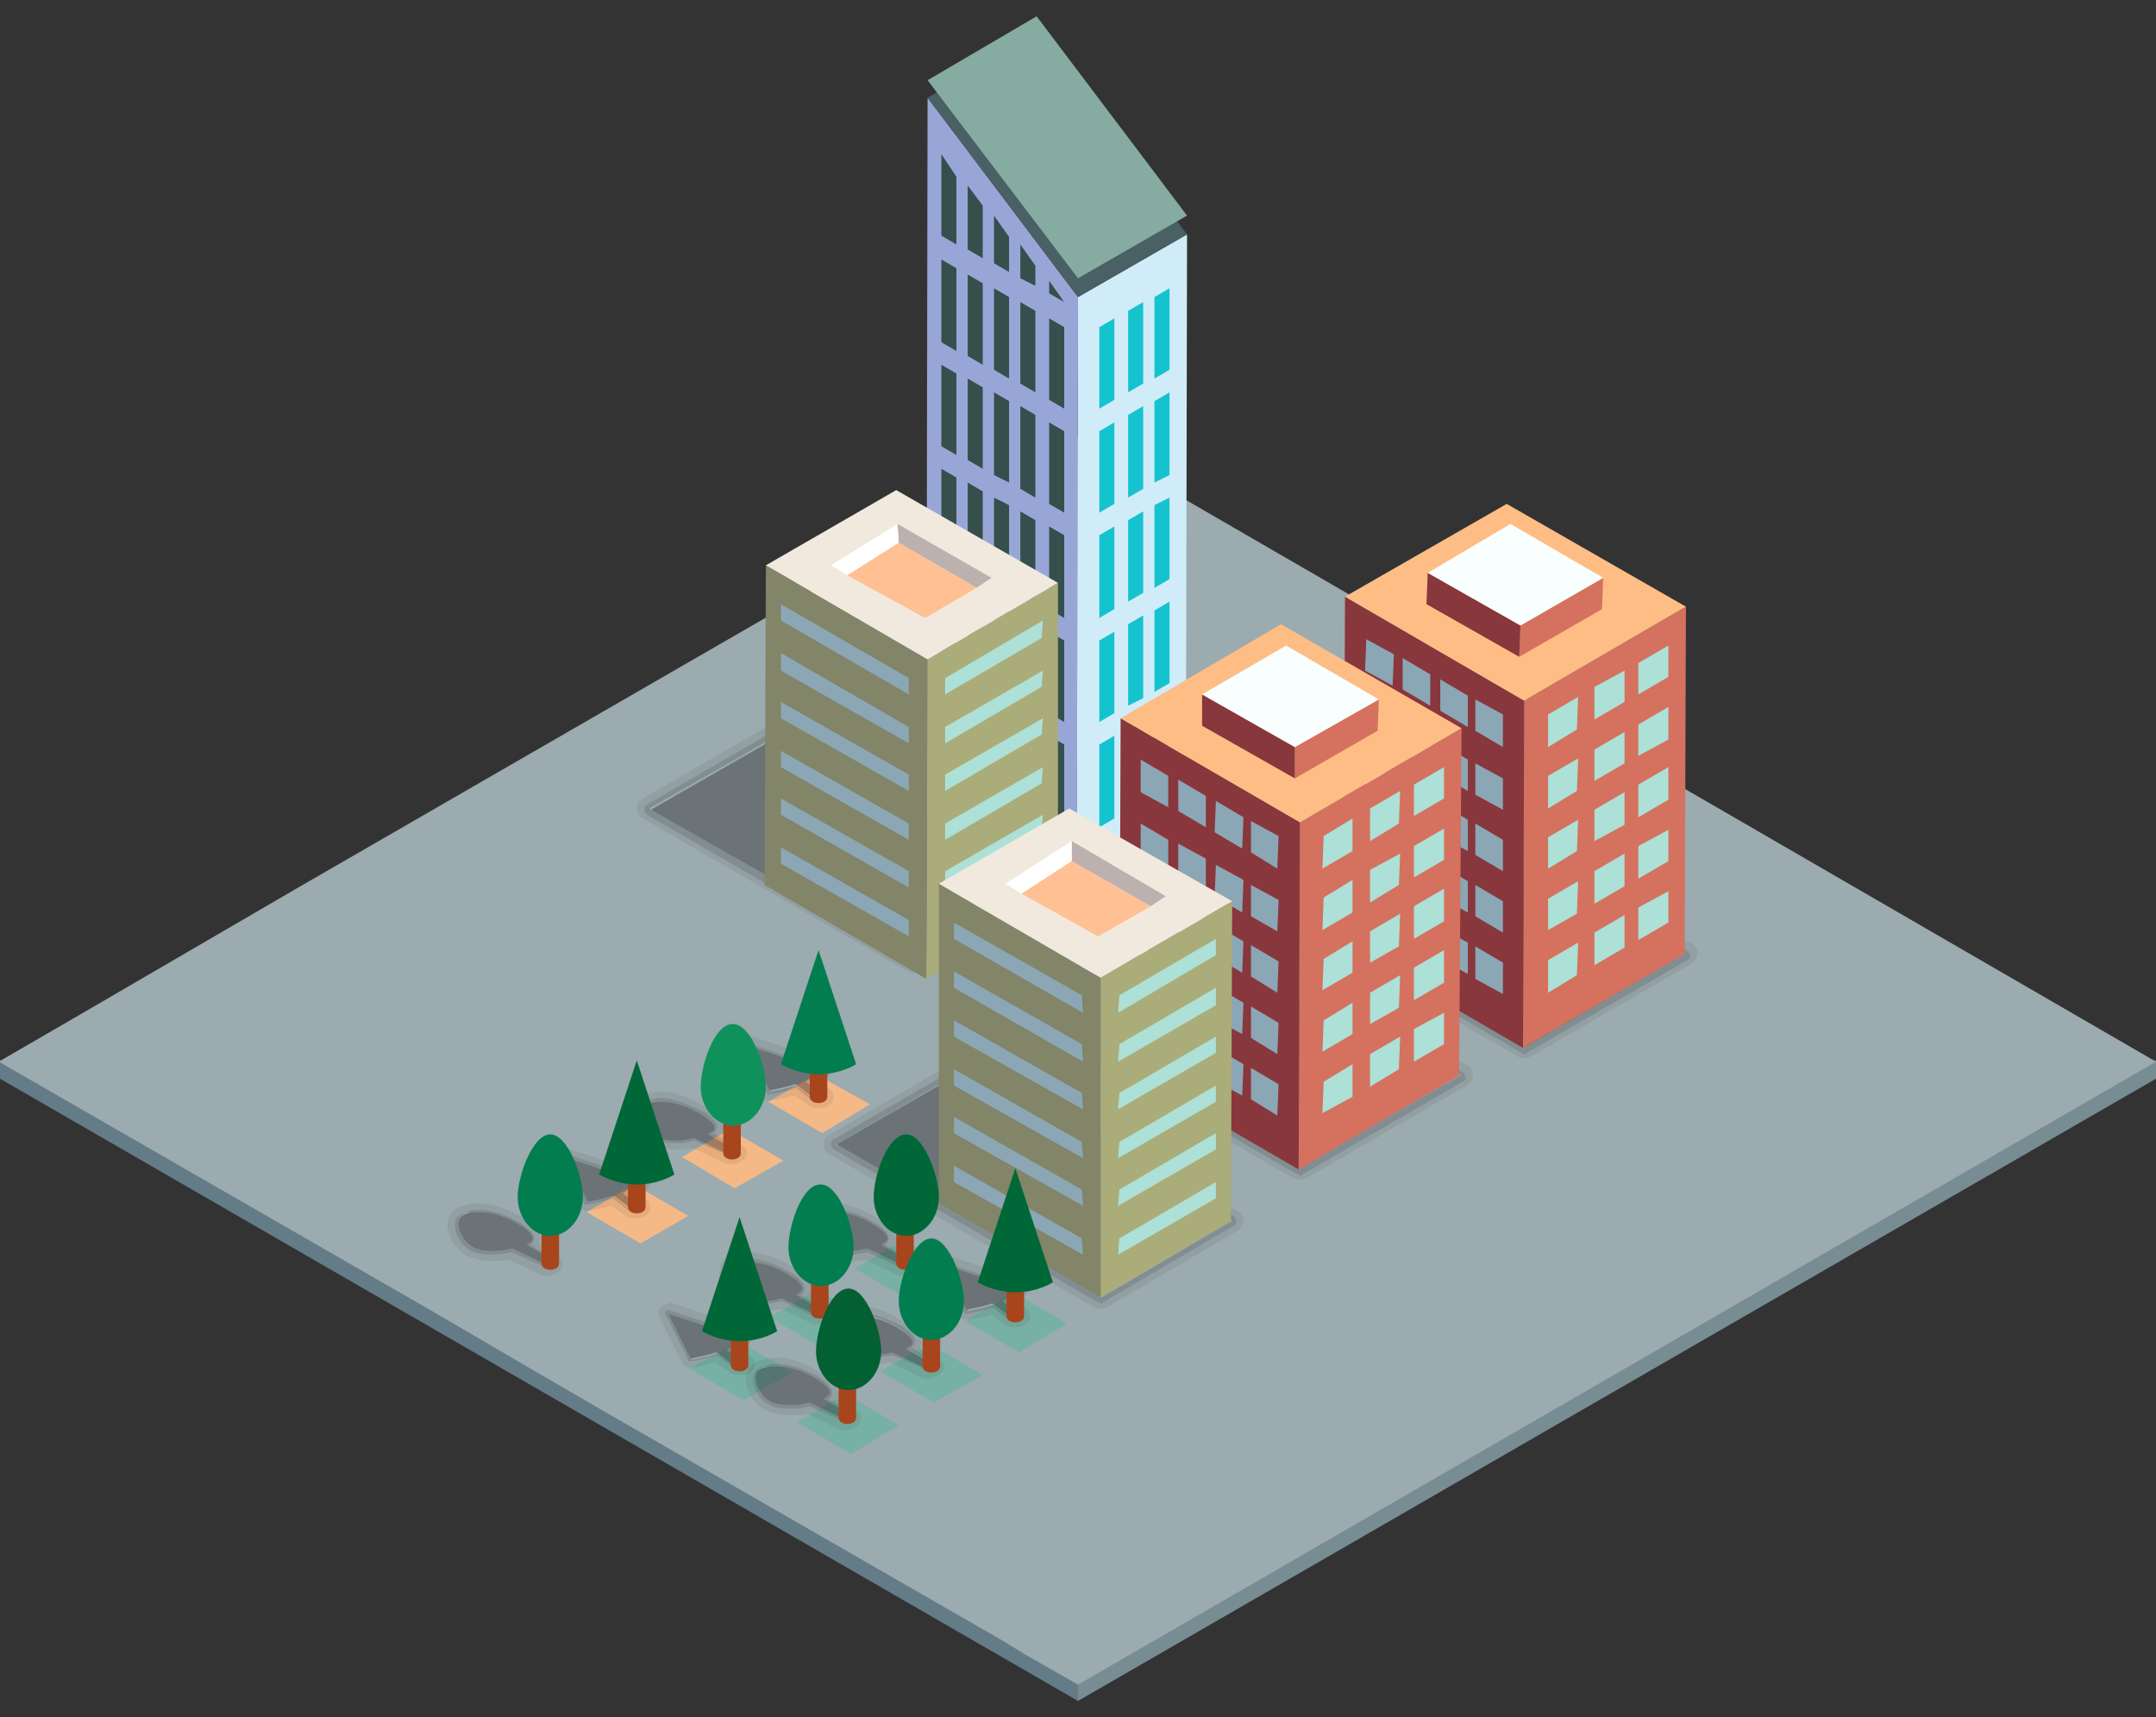 <?xml version="1.0" encoding="utf-8"?>
<!-- Generator: Adobe Illustrator 21.1.0, SVG Export Plug-In . SVG Version: 6.00 Build 0)  -->
<svg version="1.1" id="Layer_1" xmlns="http://www.w3.org/2000/svg" xmlns:xlink="http://www.w3.org/1999/xlink" x="0px" y="0px"
	 viewBox="0 0 172 137" style="enable-background:new 0 0 172 137;" xml:space="preserve">
<rect x="0" y="0" width="172" height="137" fill="#333333" stroke="none"/>
<style type="text/css">
	.st0{display:none;fill:#59B2B2;}
	.st1{fill:#788C94;}
	.st2{fill:#647C87;}
	.st3{fill:#9BABB0;}
	.st4{opacity:0.4;}
	.st5{fill:#231F20;}
	.st6{opacity:0.2;}
	.st7{enable-background:new    ;}
	.st8{fill:#D0ECF9;}
	.st9{fill:#15C3CE;}
	.st10{fill:#98A6D7;}
	.st11{fill:#496065;}
	.st12{fill:#354F4C;}
	.st13{fill:#86ABA1;}
	.st14{fill:#AAAC7A;}
	.st15{fill:#ADE0D6;}
	.st16{fill:#828568;}
	.st17{fill:#F1E9DE;}
	.st18{fill:#8BA7B5;}
	.st19{fill:#BCB1AF;}
	.st20{fill:#FFFFFF;}
	.st21{fill:#FFC093;}
	.st22{fill:#D4725F;}
	.st23{fill:#88373C;}
	.st24{fill:#D7EBF4;}
	.st25{fill:#FEBD85;}
	.st26{fill:#F9FFFF;}
	.st27{fill:#F5B987;}
	.st28{fill:#A8451C;}
	.st29{fill:#027D4F;}
	.st30{fill:#0F915C;}
	.st31{fill:#006838;}
	.st32{opacity:0.3;fill:#22BF88;}
	.st33{opacity:0.3;}
	.st34{fill:#22BF88;}
	.st35{fill:#036033;}
</style>
<rect x="-172" y="-317" class="st0" width="600" height="600"/>
<g>
	<g>
		<polygon class="st1" points="86,84.6 86,135.7 172.1,86 172.1,84.6 		"/>
		<polygon class="st2" points="-0.1,84.6 -0.1,86 86,135.7 86,84.6 		"/>
		<path class="st3" d="M86,34.9L23.8,70.8L6.8,80.7l-6.9,4l7.3,4.2l27.1,15.6L42,109l6.2,3.6L80,130.9l1.8,1.1l4.2,2.4l86-49.7
			L86,34.9z"/>
	</g>
	<g class="st4">
		<path class="st5" d="M94.5,66.1c0.1,0.1,0.1,0.2,0,0.2L86,71c-0.1,0.1-0.3,0.1-0.4,0L62.6,57.8c-0.1-0.1-0.1-0.2,0-0.2l8.5-4.6
			c0.1-0.1,0.3-0.1,0.4,0L94.5,66.1z"/>
		<g class="st4">
			<path class="st5" d="M71.3,52.8l23.3,13.4l-8.9,4.9L62.4,57.6L71.3,52.8L71.3,52.8z M71.3,52.3c-0.1,0-0.2,0-0.2,0.1l-8.9,4.9
				c-0.2,0.1-0.3,0.2-0.3,0.4s0.1,0.3,0.2,0.4l23.4,13.4c0.1,0,0.2,0.1,0.2,0.1c0.1,0,0.2,0,0.2-0.1l8.9-4.9
				c0.2-0.1,0.3-0.2,0.3-0.4c0-0.2-0.1-0.3-0.2-0.4L71.6,52.3C71.5,52.3,71.4,52.3,71.3,52.3L71.3,52.3z"/>
		</g>
		<g class="st6">
			<path class="st5" d="M71.3,52.8l23.3,13.4l-8.9,4.9L62.4,57.6L71.3,52.8L71.3,52.8z M71.3,51.8c-0.2,0-0.3,0-0.5,0.1l-8.9,4.9
				c-0.3,0.2-0.5,0.5-0.5,0.8c0,0.4,0.2,0.7,0.5,0.9l23.4,13.4c0.2,0.1,0.3,0.1,0.5,0.1c0.2,0,0.3,0,0.5-0.1l8.9-4.9
				c0.3-0.2,0.5-0.5,0.5-0.8c0-0.4-0.2-0.7-0.5-0.9L71.8,51.9C71.7,51.8,71.5,51.8,71.3,51.8L71.3,51.8z"/>
		</g>
	</g>
	<g class="st7">
		<g>
			<polygon class="st8" points="94.7,18.7 94.6,66.2 85.9,71.3 86,23.7 			"/>
		</g>
		<g>
			<polygon class="st9" points="88.9,25.4 88.9,31.9 87.7,32.6 87.7,26.1 			"/>
		</g>
		<g>
			<polygon class="st9" points="91.2,24.1 91.2,30.6 90,31.3 90,24.8 			"/>
		</g>
		<g>
			<polygon class="st9" points="93.3,23 93.3,29.5 92.1,30.2 92.1,23.7 			"/>
		</g>
		<g>
			<polygon class="st9" points="88.9,33.7 88.9,40.2 87.7,40.9 87.7,34.4 			"/>
		</g>
		<g>
			<polygon class="st9" points="91.2,32.4 91.2,39 90,39.7 90,33.1 			"/>
		</g>
		<g>
			<polygon class="st9" points="93.3,31.3 93.3,37.9 92.1,38.5 92.1,32 			"/>
		</g>
		<g>
			<polygon class="st9" points="88.9,42 88.9,48.6 87.7,49.3 87.7,42.7 			"/>
		</g>
		<g>
			<polygon class="st9" points="91.2,40.8 91.2,47.3 90,48 90,41.5 			"/>
		</g>
		<g>
			<polygon class="st9" points="93.3,39.7 93.3,46.2 92.1,46.9 92.1,40.3 			"/>
		</g>
		<g>
			<polygon class="st9" points="88.9,50.4 88.9,56.9 87.7,57.6 87.7,51.1 			"/>
		</g>
		<g>
			<polygon class="st9" points="91.2,49.1 91.2,55.7 90,56.3 90,49.8 			"/>
		</g>
		<g>
			<polygon class="st9" points="93.3,48 93.3,54.5 92.1,55.2 92.1,48.7 			"/>
		</g>
		<g>
			<polygon class="st9" points="88.9,58.7 88.9,65.3 87.7,66 87.7,59.4 			"/>
		</g>
		<g>
			<polygon class="st9" points="91.2,57.5 91.2,64 90,64.7 90,58.2 			"/>
		</g>
		<g>
			<polygon class="st9" points="93.3,56.3 93.3,62.9 92.1,63.6 92.1,57 			"/>
		</g>
		<g>
			<polygon class="st10" points="86,23.7 85.9,71.3 73.9,64.3 74,7.8 			"/>
		</g>
		<g>
			<polygon class="st11" points="94.7,18.7 86,23.7 74,7.8 82.7,2.8 			"/>
		</g>
		<g>
			<g>
				<polygon class="st12" points="83.7,25.4 83.7,31.9 84.9,32.6 84.9,26.1 				"/>
			</g>
			<g>
				<polygon class="st12" points="81.4,24.1 81.4,30.6 82.6,31.3 82.6,24.8 				"/>
			</g>
			<g>
				<polygon class="st12" points="83.7,22.4 83.7,23.4 84.9,24.1 				"/>
			</g>
			<g>
				<polygon class="st12" points="81.4,19.5 81.4,22.2 82.6,22.8 82.6,21.2 				"/>
			</g>
			<g>
				<polygon class="st12" points="79.3,23 79.3,29.5 80.5,30.2 80.5,23.7 				"/>
			</g>
			<g>
				<polygon class="st12" points="83.7,33.7 83.7,40.2 84.9,40.9 84.9,34.4 				"/>
			</g>
			<g>
				<polygon class="st12" points="81.4,32.4 81.4,39 82.6,39.7 82.6,33.1 				"/>
			</g>
			<g>
				<polygon class="st12" points="79.3,31.3 79.3,37.9 80.5,38.5 80.5,32 				"/>
			</g>
			<g>
				<polygon class="st12" points="83.7,42 83.7,48.6 84.9,49.3 84.9,42.7 				"/>
			</g>
			<g>
				<polygon class="st12" points="81.4,40.8 81.4,47.3 82.6,48 82.6,41.5 				"/>
			</g>
			<g>
				<polygon class="st12" points="79.3,39.7 79.3,46.2 80.5,46.9 80.5,40.3 				"/>
			</g>
			<g>
				<polygon class="st12" points="83.7,50.4 83.7,56.9 84.9,57.6 84.9,51.1 				"/>
			</g>
			<g>
				<polygon class="st12" points="81.4,49.1 81.4,55.7 82.6,56.3 82.6,49.8 				"/>
			</g>
			<g>
				<polygon class="st12" points="79.3,48 79.3,54.5 80.5,55.2 80.5,48.7 				"/>
			</g>
			<g>
				<polygon class="st12" points="83.7,58.7 83.7,65.3 84.9,66 84.9,59.4 				"/>
			</g>
			<g>
				<polygon class="st12" points="81.4,57.5 81.4,64 82.6,64.7 82.6,58.2 				"/>
			</g>
			<g>
				<polygon class="st12" points="79.3,56.3 79.3,62.9 80.5,63.6 80.5,57 				"/>
			</g>
			<g>
				<polygon class="st12" points="77.2,21.9 77.2,28.4 78.4,29.1 78.4,22.6 				"/>
			</g>
			<g>
				<polygon class="st12" points="75.1,20.7 75.1,27.3 76.3,28 76.3,21.4 				"/>
			</g>
			<g>
				<polygon class="st12" points="79.3,17.2 79.3,21 80.5,21.7 80.5,18.9 				"/>
			</g>
			<g>
				<polygon class="st12" points="77.2,14.8 77.2,19.9 78.4,20.6 78.4,16.4 				"/>
			</g>
			<g>
				<polygon class="st12" points="75.1,12.3 75.1,18.8 76.3,19.5 76.3,14.1 				"/>
			</g>
			<g>
				<polygon class="st12" points="77.2,30.2 77.2,36.7 78.4,37.4 78.4,30.9 				"/>
			</g>
			<g>
				<polygon class="st12" points="75.1,29.1 75.1,35.6 76.3,36.3 76.3,29.8 				"/>
			</g>
			<g>
				<polygon class="st12" points="77.2,38.5 77.2,45.1 78.4,45.8 78.4,39.2 				"/>
			</g>
			<g>
				<polygon class="st12" points="75.1,37.4 75.1,43.9 76.3,44.6 76.3,38.1 				"/>
			</g>
			<g>
				<polygon class="st12" points="77.2,46.9 77.2,53.4 78.4,54.1 78.4,47.6 				"/>
			</g>
			<g>
				<polygon class="st12" points="75.1,45.8 75.1,52.3 76.3,53 76.3,46.5 				"/>
			</g>
			<g>
				<polygon class="st12" points="77.2,55.2 77.2,61.8 78.4,62.5 78.4,55.9 				"/>
			</g>
			<g>
				<polygon class="st12" points="75.1,54.1 75.1,60.6 76.3,61.3 76.3,54.8 				"/>
			</g>
		</g>
	</g>
	<g>
		<polygon class="st13" points="94.7,17.2 86,22.2 74,6.4 82.7,1.3 		"/>
	</g>
	<g class="st4">
		<path class="st5" d="M83.2,70.5c0.1,0.1,0.1,0.2,0,0.2l-10,5.8c-0.1,0.1-0.3,0.1-0.4,0L52.1,64.7c-0.1-0.1-0.1-0.2,0-0.2l10.1-5.8
			c0.1-0.1,0.3-0.1,0.4,0L83.2,70.5z"/>
		<g class="st4">
			<path class="st5" d="M62.3,58.5l21.1,12.2L73,76.7L51.8,64.5L62.3,58.5L62.3,58.5z M62.3,58c-0.1,0-0.2,0-0.2,0.1l-10.5,6.1
				c-0.2,0.1-0.2,0.2-0.2,0.4c0,0.2,0.1,0.3,0.2,0.4l21.1,12.2c0.1,0,0.2,0.1,0.2,0.1c0.1,0,0.2,0,0.2-0.1l10.4-6.1
				c0.2-0.1,0.2-0.2,0.2-0.4c0-0.2-0.1-0.3-0.2-0.4L62.6,58C62.5,58,62.4,58,62.3,58L62.3,58z"/>
		</g>
		<g class="st6">
			<path class="st5" d="M62.3,58.5l21.1,12.2L73,76.7L51.8,64.5L62.3,58.5L62.3,58.5z M62.3,57.5c-0.2,0-0.3,0-0.5,0.1l-10.5,6.1
				c-0.3,0.2-0.5,0.5-0.5,0.8c0,0.3,0.2,0.7,0.5,0.8l21.1,12.2c0.2,0.1,0.3,0.1,0.5,0.1c0.2,0,0.3,0,0.5-0.1l10.4-6.1
				c0.3-0.2,0.5-0.5,0.5-0.8c0-0.3-0.2-0.7-0.5-0.8L62.8,57.6C62.7,57.5,62.5,57.5,62.3,57.5L62.3,57.5z"/>
		</g>
	</g>
	<g>
		<g class="st7">
			<g>
				<polygon class="st14" points="84.4,46.5 84.4,72 73.9,78.1 74,52.6 				"/>
			</g>
			<g>
				<g>
					<polygon class="st15" points="83.2,49.5 83.1,50.9 75.4,55.4 75.4,54.1 					"/>
				</g>
				<g>
					<polygon class="st15" points="83.2,53.5 83.1,54.8 75.4,59.3 75.4,58 					"/>
				</g>
				<g>
					<polygon class="st15" points="83.2,57.3 83.1,58.6 75.4,63.1 75.4,61.8 					"/>
				</g>
				<g>
					<polygon class="st15" points="83.2,61.2 83.1,62.5 75.4,67 75.4,65.7 					"/>
				</g>
				<g>
					<polygon class="st15" points="83.2,65 83.1,66.3 75.4,70.8 75.4,69.5 					"/>
				</g>
				<g>
					<polygon class="st15" points="83.2,68.9 83.1,70.2 75.4,74.7 75.4,73.4 					"/>
				</g>
			</g>
			<g>
				<polygon class="st16" points="74,52.6 73.9,78.1 61,70.6 61.1,45.1 				"/>
			</g>
			<g>
				<polygon class="st17" points="84.4,46.5 74,52.6 61.1,45.1 71.5,39.1 				"/>
			</g>
			<g>
				<g>
					<polygon class="st18" points="62.3,48.2 62.3,49.5 72.5,55.4 72.5,54.1 					"/>
				</g>
				<g>
					<polygon class="st18" points="62.3,52.1 62.3,53.5 72.5,59.3 72.5,58 					"/>
				</g>
				<g>
					<polygon class="st18" points="62.3,56 62.3,57.3 72.5,63.1 72.5,61.8 					"/>
				</g>
				<g>
					<polygon class="st18" points="62.3,59.9 62.3,61.2 72.5,67 72.5,65.7 					"/>
				</g>
				<g>
					<polygon class="st18" points="62.3,63.7 62.3,65 72.5,70.8 72.5,69.5 					"/>
				</g>
				<g>
					<polygon class="st18" points="62.3,67.6 62.3,68.9 72.5,74.7 72.5,73.4 					"/>
				</g>
			</g>
		</g>
		<g class="st7">
			<g>
				<polygon class="st19" points="77.9,46.9 79.1,46.1 71.6,41.8 71.7,43.3 				"/>
			</g>
			<g>
				<polygon class="st20" points="71.7,43.3 71.6,41.8 66.3,45.1 67.6,45.9 				"/>
			</g>
			<g>
				<polygon class="st21" points="77.9,46.9 71.7,43.3 67.6,45.9 73.8,49.3 				"/>
			</g>
		</g>
	</g>
	<g>
		<g class="st4">
			<path class="st5" d="M134.2,76c0.1,0.1,0.1,0.2,0,0.2l-12.3,7.2c-0.1,0.1-0.3,0.1-0.4,0l-20.7-11.9c-0.1-0.1-0.1-0.2,0-0.2
				l10.1-5.8c0.1-0.1,0.3-0.1,0.4,0L134.2,76z"/>
			<g class="st4">
				<path class="st5" d="M111,65.3l23.4,10.8l-12.8,7.4l-21.1-12.2L111,65.3L111,65.3z M111,64.8c-0.1,0-0.2,0-0.2,0.1l-10.5,6.1
					c-0.2,0.1-0.2,0.2-0.2,0.4c0,0.2,0.1,0.3,0.2,0.4l21.1,12.2c0.1,0,0.2,0.1,0.2,0.1c0.1,0,0.2,0,0.2-0.1l12.8-7.4
					c0.2-0.1,0.3-0.3,0.2-0.4c0-0.2-0.1-0.3-0.3-0.4l-23.4-10.8C111.1,64.8,111.1,64.8,111,64.8L111,64.8z"/>
			</g>
			<g class="st6">
				<path class="st5" d="M111,65.3l23.4,10.8l-12.8,7.4l-21.1-12.2L111,65.3L111,65.3z M111,64.3c-0.2,0-0.3,0-0.5,0.1L100,70.5
					c-0.3,0.2-0.5,0.5-0.5,0.8c0,0.3,0.2,0.7,0.5,0.8l21.1,12.2c0.2,0.1,0.3,0.1,0.5,0.1c0.2,0,0.3,0,0.5-0.1l12.8-7.4
					c0.3-0.2,0.5-0.5,0.5-0.9c0-0.4-0.2-0.7-0.6-0.8l-23.4-10.8C111.3,64.3,111.1,64.3,111,64.3L111,64.3z"/>
			</g>
		</g>
		<g class="st7">
			<g>
				<polygon class="st22" points="134.5,48.4 134.4,76.1 121.5,83.6 121.6,55.9 				"/>
			</g>
			<g>
				<polygon class="st15" points="125.9,55.6 125.8,58.2 123.5,59.6 123.5,57 				"/>
			</g>
			<g>
				<polygon class="st15" points="129.6,53.5 129.6,56 127.2,57.4 127.2,54.8 				"/>
			</g>
			<g>
				<polygon class="st15" points="133.1,51.5 133.1,54 130.7,55.4 130.7,52.9 				"/>
			</g>
			<g>
				<polygon class="st15" points="125.9,60.5 125.8,63.1 123.5,64.5 123.5,61.9 				"/>
			</g>
			<g>
				<polygon class="st15" points="129.6,58.4 129.6,60.9 127.2,62.3 127.2,59.8 				"/>
			</g>
			<g>
				<polygon class="st15" points="133.1,56.4 133.1,59 130.7,60.3 130.7,57.8 				"/>
			</g>
			<g>
				<polygon class="st15" points="125.9,65.4 125.8,67.9 123.5,69.3 123.5,66.8 				"/>
			</g>
			<g>
				<polygon class="st15" points="129.6,63.2 129.6,65.8 127.2,67.1 127.2,64.6 				"/>
			</g>
			<g>
				<polygon class="st15" points="133.1,61.2 133.1,63.8 130.7,65.2 130.7,62.6 				"/>
			</g>
			<g>
				<polygon class="st15" points="125.9,70.3 125.8,72.9 123.5,74.2 123.5,71.7 				"/>
			</g>
			<g>
				<polygon class="st15" points="129.6,68.1 129.6,70.7 127.2,72.1 127.2,69.5 				"/>
			</g>
			<g>
				<polygon class="st15" points="133.1,66.2 133.1,68.7 130.7,70.1 130.7,67.5 				"/>
			</g>
			<g>
				<polygon class="st15" points="125.9,75.2 125.8,77.8 123.5,79.2 123.5,76.6 				"/>
			</g>
			<g>
				<polygon class="st15" points="129.6,73 129.6,75.6 127.2,77 127.2,74.4 				"/>
			</g>
			<g>
				<polygon class="st15" points="133.1,71.1 133.1,73.6 130.7,75 130.7,72.4 				"/>
			</g>
			<g>
				<polygon class="st23" points="121.6,55.9 121.5,83.6 107.2,75.3 107.3,47.6 				"/>
			</g>
			<g>
				<polygon class="st18" points="119.9,57 119.9,59.6 117.7,58.3 117.7,55.8 				"/>
			</g>
			<g>
				<polygon class="st18" points="117.1,55.5 117.1,58 114.9,56.7 114.9,54.2 				"/>
			</g>
			<g>
				<polygon class="st18" points="114.1,53.8 114.1,56.3 111.9,55 111.9,52.5 				"/>
			</g>
			<g>
				<polygon class="st18" points="111.2,52.2 111.1,54.7 108.9,53.5 109,51 				"/>
			</g>
			<g>
				<polygon class="st18" points="119.9,62.1 119.9,64.6 117.7,63.4 117.7,60.9 				"/>
			</g>
			<g>
				<polygon class="st18" points="117.1,60.6 117.1,63.1 114.9,61.8 114.9,59.3 				"/>
			</g>
			<g>
				<polygon class="st18" points="114.1,58.9 114.1,61.4 111.9,60.1 111.9,57.6 				"/>
			</g>
			<g>
				<polygon class="st18" points="111.2,57.3 111.1,59.8 108.9,58.6 109,56 				"/>
			</g>
			<g>
				<polygon class="st18" points="119.9,67 119.9,69.5 117.7,68.2 117.7,65.7 				"/>
			</g>
			<g>
				<polygon class="st18" points="117.1,65.4 117.1,67.9 114.9,66.7 114.9,64.1 				"/>
			</g>
			<g>
				<polygon class="st24" points="114.1,63.7 114.1,66.2 111.9,64.9 111.9,62.4 				"/>
			</g>
			<g>
				<polygon class="st24" points="111.2,62.1 111.1,64.7 108.9,63.4 109,60.9 				"/>
			</g>
			<g>
				<polygon class="st18" points="119.9,71.9 119.9,74.4 117.7,73.1 117.7,70.6 				"/>
			</g>
			<g>
				<polygon class="st18" points="117.1,70.3 117.1,72.8 114.9,71.6 114.9,69 				"/>
			</g>
			<g>
				<polygon class="st24" points="114.1,68.6 114.1,71.1 111.9,69.9 111.9,67.3 				"/>
			</g>
			<g>
				<polygon class="st24" points="111.2,67 111.1,69.6 108.9,68.3 109,65.8 				"/>
			</g>
			<g>
				<polygon class="st18" points="119.9,76.8 119.9,79.3 117.7,78.1 117.7,75.5 				"/>
			</g>
			<g>
				<polygon class="st18" points="117.1,75.2 117.1,77.7 114.9,76.5 114.9,74 				"/>
			</g>
			<g>
				<polygon class="st24" points="114.1,73.5 114.1,76 111.9,74.8 111.9,72.3 				"/>
			</g>
			<g>
				<polygon class="st24" points="111.2,72 111.1,74.5 108.9,73.2 109,70.7 				"/>
			</g>
			<g>
				<polygon class="st25" points="134.5,48.4 121.6,55.9 107.3,47.6 120.2,40.2 				"/>
			</g>
		</g>
		<g class="st7">
			<g>
				<polygon class="st22" points="127.9,46.1 127.8,48.6 121.2,52.4 121.3,49.9 				"/>
			</g>
			<g>
				<polygon class="st23" points="121.3,49.9 121.2,52.4 113.8,48.2 113.9,45.7 				"/>
			</g>
			<g>
				<polygon class="st26" points="127.9,46.1 121.3,49.9 113.9,45.7 120.5,41.8 				"/>
			</g>
		</g>
	</g>
	<g>
		<g class="st4">
			<path class="st5" d="M116.2,85.7c0.1,0.1,0.1,0.2,0,0.2l-12.3,7.2c-0.1,0.1-0.3,0.1-0.4,0L82.8,81.1c-0.1-0.1-0.1-0.2,0-0.2
				l10.1-5.8c0.1-0.1,0.3-0.1,0.4,0L116.2,85.7z"/>
			<g class="st4">
				<path class="st5" d="M93.1,75l23.4,10.8l-12.8,7.4L82.6,81L93.1,75L93.1,75z M93.1,74.5c-0.1,0-0.2,0-0.2,0.1l-10.5,6.1
					c-0.2,0.1-0.2,0.2-0.2,0.4c0,0.2,0.1,0.3,0.2,0.4l21.1,12.2c0.1,0,0.2,0.1,0.2,0.1c0.1,0,0.2,0,0.2-0.1l12.8-7.4
					c0.2-0.1,0.3-0.3,0.2-0.4c0-0.2-0.1-0.3-0.3-0.4L93.3,74.5C93.2,74.5,93.1,74.5,93.1,74.5L93.1,74.5z"/>
			</g>
			<g class="st6">
				<path class="st5" d="M93.1,75l23.4,10.8l-12.8,7.4L82.6,81L93.1,75L93.1,75z M93.1,74c-0.2,0-0.3,0-0.5,0.1l-10.5,6.1
					c-0.3,0.2-0.5,0.5-0.5,0.8c0,0.3,0.2,0.7,0.5,0.8L103.2,94c0.2,0.1,0.3,0.1,0.5,0.1c0.2,0,0.3,0,0.5-0.1l12.8-7.4
					c0.3-0.2,0.5-0.5,0.5-0.9c0-0.4-0.2-0.7-0.6-0.8L93.5,74.1C93.3,74,93.2,74,93.1,74L93.1,74z"/>
			</g>
		</g>
		<g class="st7">
			<g>
				<polygon class="st22" points="116.6,58.1 116.4,85.8 103.6,93.3 103.7,65.6 				"/>
			</g>
			<g>
				<polygon class="st15" points="107.9,65.3 107.9,67.9 105.5,69.3 105.6,66.7 				"/>
			</g>
			<g>
				<polygon class="st15" points="111.7,63.1 111.6,65.7 109.3,67.1 109.3,64.5 				"/>
			</g>
			<g>
				<polygon class="st15" points="115.2,61.2 115.2,63.7 112.8,65.1 112.8,62.6 				"/>
			</g>
			<g>
				<polygon class="st15" points="107.9,70.2 107.9,72.8 105.5,74.2 105.6,71.6 				"/>
			</g>
			<g>
				<polygon class="st15" points="111.7,68.1 111.6,70.6 109.3,72 109.3,69.4 				"/>
			</g>
			<g>
				<polygon class="st15" points="115.2,66.1 115.2,68.6 112.8,70 112.8,67.5 				"/>
			</g>
			<g>
				<polygon class="st15" points="107.9,75.1 107.9,77.6 105.5,79 105.6,76.5 				"/>
			</g>
			<g>
				<polygon class="st15" points="111.7,72.9 111.6,75.5 109.3,76.8 109.3,74.3 				"/>
			</g>
			<g>
				<polygon class="st15" points="115.2,70.9 115.2,73.5 112.8,74.9 112.8,72.3 				"/>
			</g>
			<g>
				<polygon class="st15" points="107.9,80 107.9,82.5 105.5,83.9 105.6,81.4 				"/>
			</g>
			<g>
				<polygon class="st15" points="111.7,77.8 111.6,80.4 109.3,81.7 109.3,79.2 				"/>
			</g>
			<g>
				<polygon class="st15" points="115.2,75.8 115.2,78.4 112.8,79.8 112.8,77.2 				"/>
			</g>
			<g>
				<polygon class="st15" points="107.9,84.9 107.9,87.5 105.5,88.8 105.6,86.3 				"/>
			</g>
			<g>
				<polygon class="st15" points="111.7,82.7 111.6,85.3 109.3,86.7 109.3,84.1 				"/>
			</g>
			<g>
				<polygon class="st15" points="115.2,80.8 115.2,83.3 112.8,84.7 112.8,82.1 				"/>
			</g>
			<g>
				<polygon class="st23" points="103.7,65.6 103.6,93.3 89.3,85 89.4,57.3 				"/>
			</g>
			<g>
				<polygon class="st18" points="102,66.7 101.9,69.3 99.8,68 99.8,65.5 				"/>
			</g>
			<g>
				<polygon class="st18" points="99.2,65.2 99.1,67.7 96.9,66.4 97,63.9 				"/>
			</g>
			<g>
				<polygon class="st18" points="96.2,63.5 96.2,66 94,64.7 94,62.2 				"/>
			</g>
			<g>
				<polygon class="st18" points="93.2,61.9 93.2,64.4 91,63.2 91,60.6 				"/>
			</g>
			<g>
				<polygon class="st18" points="102,71.8 101.9,74.3 99.8,73.1 99.8,70.6 				"/>
			</g>
			<g>
				<polygon class="st18" points="99.2,70.2 99.1,72.8 96.9,71.5 97,69 				"/>
			</g>
			<g>
				<polygon class="st18" points="96.2,68.5 96.2,71.1 94,69.8 94,67.3 				"/>
			</g>
			<g>
				<polygon class="st18" points="93.2,67 93.2,69.5 91,68.2 91,65.7 				"/>
			</g>
			<g>
				<polygon class="st18" points="102,76.7 101.9,79.2 99.8,77.9 99.8,75.4 				"/>
			</g>
			<g>
				<polygon class="st18" points="99.2,75.1 99.1,77.6 96.9,76.3 97,73.8 				"/>
			</g>
			<g>
				<polygon class="st24" points="96.2,73.4 96.2,75.9 94,74.6 94,72.1 				"/>
			</g>
			<g>
				<polygon class="st24" points="93.2,71.8 93.2,74.3 91,73.1 91,70.6 				"/>
			</g>
			<g>
				<polygon class="st18" points="102,81.6 101.9,84.1 99.8,82.8 99.8,80.3 				"/>
			</g>
			<g>
				<polygon class="st18" points="99.2,80 99.1,82.5 96.9,81.3 97,78.7 				"/>
			</g>
			<g>
				<polygon class="st24" points="96.2,78.3 96.2,80.8 94,79.6 94,77 				"/>
			</g>
			<g>
				<polygon class="st24" points="93.2,76.7 93.2,79.3 91,78 91,75.5 				"/>
			</g>
			<g>
				<polygon class="st18" points="102,86.5 101.9,89 99.8,87.7 99.8,85.2 				"/>
			</g>
			<g>
				<polygon class="st18" points="99.2,84.9 99.1,87.4 96.9,86.2 97,83.6 				"/>
			</g>
			<g>
				<polygon class="st24" points="96.2,83.2 96.2,85.7 94,84.5 94,81.9 				"/>
			</g>
			<g>
				<polygon class="st24" points="93.2,81.7 93.2,84.2 91,82.9 91,80.4 				"/>
			</g>
			<g>
				<polygon class="st25" points="116.6,58.1 103.7,65.6 89.4,57.3 102.2,49.8 				"/>
			</g>
		</g>
		<g class="st7">
			<g>
				<polygon class="st22" points="110,55.8 109.9,58.3 103.3,62.1 103.3,59.6 				"/>
			</g>
			<g>
				<polygon class="st23" points="103.3,59.6 103.3,62.1 95.9,57.9 95.9,55.4 				"/>
			</g>
			<g>
				<polygon class="st26" points="110,55.8 103.3,59.6 95.9,55.4 102.6,51.5 				"/>
			</g>
		</g>
	</g>
	<g>
		<g>
			<polygon class="st27" points="69.4,88.1 65.6,90.4 61.3,87.9 65.1,85.7 			"/>
		</g>
		<g class="st4">
			<path class="st5" d="M65.3,87.7c-0.2,0-0.3,0-0.4-0.1l-1.4-1.1l-0.1,0c-0.9,0.3-1.7,0.4-2,0.5l-1.8-3.6l6.1,2
				c-0.2,0.2-0.6,0.4-1.1,0.7l-0.3,0.2l1.6,1.3c0,0-0.1,0.1-0.2,0.1C65.5,87.7,65.4,87.7,65.3,87.7z"/>
			<g class="st4">
				<path class="st5" d="M59.6,83.4l6.1,2c-0.2,0.2-0.6,0.4-1.1,0.7l-0.3,0.2l1.6,1.3c0,0-0.1,0.1-0.2,0.1c-0.1,0-0.2,0.1-0.3,0.1
					c-0.2,0-0.3,0-0.4-0.1l-1.4-1.1l-0.1,0c-0.9,0.3-1.7,0.4-2,0.5L59.6,83.4L59.6,83.4z M59.6,83.2c-0.1,0-0.1,0-0.2,0.1
					c-0.1,0.1-0.1,0.2,0,0.3l1.8,3.6c0,0.1,0.1,0.1,0.2,0.1c0,0,0,0,0,0c0.3,0,1.2-0.2,2.1-0.5l1.3,1c0.1,0.1,0.3,0.1,0.5,0.1
					c0.1,0,0.3,0,0.4-0.1c0.1,0,0.2-0.1,0.2-0.1c0.1,0,0.1-0.1,0.1-0.2c0-0.1,0-0.2-0.1-0.2l-1.3-1c0.5-0.3,0.9-0.5,1.1-0.7
					c0.1-0.1,0.1-0.1,0.1-0.2c0-0.1-0.1-0.2-0.2-0.2L59.6,83.2C59.6,83.2,59.6,83.2,59.6,83.2L59.6,83.2z"/>
			</g>
			<g class="st6">
				<path class="st5" d="M59.6,83.4l6.1,2c-0.2,0.2-0.6,0.4-1.1,0.7l-0.3,0.2l1.6,1.3c0,0-0.1,0.1-0.2,0.1c-0.1,0-0.2,0.1-0.3,0.1
					c-0.2,0-0.3,0-0.4-0.1l-1.4-1.1l-0.1,0c-0.9,0.3-1.7,0.4-2,0.5L59.6,83.4L59.6,83.4z M59.6,82.7c-0.2,0-0.4,0.1-0.6,0.3
					c-0.2,0.2-0.2,0.5-0.1,0.8l1.8,3.6c0.1,0.3,0.4,0.4,0.7,0.4c0,0,0.1,0,0.1,0c0.3,0,1.1-0.2,1.9-0.4l1.1,0.8c0,0,0,0,0,0
					c0.3,0.2,0.7,0.2,0.8,0.2c0.2,0,0.4,0,0.6-0.1c0.1,0,0.2-0.1,0.3-0.2c0.2-0.1,0.3-0.3,0.3-0.6c0-0.2-0.1-0.5-0.3-0.6l-0.7-0.6
					c0.2-0.2,0.4-0.3,0.6-0.4c0.2-0.2,0.3-0.4,0.2-0.7c0-0.3-0.2-0.5-0.5-0.6l-6.1-2C59.7,82.7,59.6,82.7,59.6,82.7L59.6,82.7z"/>
			</g>
		</g>
		<g>
			<path class="st28" d="M64.6,83.1v4.4c0,0.3,0.3,0.5,0.7,0.5c0.4,0,0.7-0.2,0.7-0.5v-4.4H64.6z"/>
			<path class="st29" d="M68.3,84.9c0,0-1.2,0.8-3,0.8c-1.7,0-3-0.8-3-0.8l3-9.1L68.3,84.9z"/>
		</g>
	</g>
	<g>
		<g>
			<polygon class="st27" points="62.5,92.6 58.6,94.8 54.4,92.3 58.2,90.1 			"/>
		</g>
		<g class="st4">
			<path class="st5" d="M58.2,92.1c-0.2,0-0.3-0.1-0.5-0.2l0,0l-2.3-1.1l-0.1,0c-0.4,0.1-0.8,0.2-1.3,0.2c-0.8,0-1.5-0.1-1.9-0.4
				c-0.5-0.3-1.1-1.2-1-1.9c0-0.4,0.3-0.6,0.7-0.7c0.3-0.1,0.6-0.1,1-0.1c1.2,0,2.5,0.6,3.1,1c0.7,0.4,1.1,0.8,1.1,1.1
				c0,0,0,0.2-0.2,0.3l-0.3,0.2l2.4,1.4c-0.1,0-0.2,0.1-0.3,0.1C58.3,92.1,58.3,92.1,58.2,92.1L58.2,92.1z"/>
			<g class="st4">
				<path class="st5" d="M52.7,87.9c1.2,0,2.5,0.6,3.1,1c0.7,0.4,1.1,0.8,1.1,1.1c0,0,0,0.2-0.2,0.3l-0.3,0.2l2.4,1.4
					c-0.1,0-0.2,0.1-0.3,0.1c-0.1,0-0.2,0-0.2,0c-0.2,0-0.3-0.1-0.5-0.2l0,0l-2.3-1.1l-0.1,0c-0.4,0.1-0.8,0.2-1.3,0.2
					c-0.8,0-1.5-0.1-1.9-0.4c-0.5-0.3-1.1-1.2-1-1.9c0-0.4,0.3-0.6,0.7-0.7C52,87.9,52.3,87.9,52.7,87.9L52.7,87.9z M52.7,87.6
					c-0.4,0-0.7,0.1-1,0.2c-0.6,0.2-0.8,0.6-0.8,0.9c-0.1,0.8,0.5,1.7,1.1,2.1c0.4,0.3,1.2,0.4,2,0.4c0.5,0,1-0.1,1.4-0.2h0l2.3,1
					c0.2,0.1,0.4,0.2,0.6,0.2c0.1,0,0.2,0,0.3-0.1c0.1,0,0.2-0.1,0.3-0.1c0.1,0,0.1-0.1,0.1-0.2c0-0.1,0-0.2-0.1-0.2l-2-1.2
					c0.2-0.1,0.3-0.3,0.3-0.5c0-0.5-0.8-1.1-1.2-1.3C55.2,88.3,54,87.6,52.7,87.6L52.7,87.6z"/>
			</g>
			<g class="st6">
				<path class="st5" d="M52.7,87.9c1.2,0,2.5,0.6,3.1,1c0.7,0.4,1.1,0.8,1.1,1.1c0,0,0,0.2-0.2,0.3l-0.3,0.2l2.4,1.4
					c-0.1,0-0.2,0.1-0.3,0.1c-0.1,0-0.2,0-0.2,0c-0.2,0-0.3-0.1-0.5-0.2l0,0l-2.3-1.1l-0.1,0c-0.4,0.1-0.8,0.2-1.3,0.2
					c-0.8,0-1.5-0.1-1.9-0.4c-0.5-0.3-1.1-1.2-1-1.9c0-0.4,0.3-0.6,0.7-0.7C52,87.9,52.3,87.9,52.7,87.9L52.7,87.9z M52.7,87.1
					c-0.4,0-0.8,0.1-1.2,0.2c-0.7,0.2-1.1,0.7-1.1,1.3c-0.1,1,0.6,2.1,1.4,2.6c0.5,0.3,1.3,0.5,2.2,0.5c0.5,0,0.9,0,1.3-0.1l2.1,1
					c0.3,0.2,0.6,0.3,0.9,0.3c0.2,0,0.3,0,0.5-0.1c0.1,0,0.3-0.1,0.4-0.2c0.2-0.1,0.4-0.4,0.4-0.6c0-0.3-0.1-0.5-0.4-0.6l-1.5-0.9
					c0-0.1,0.1-0.2,0.1-0.4c0-0.6-0.5-1.1-1.4-1.7C55.5,87.8,54.1,87.1,52.7,87.1L52.7,87.1z"/>
			</g>
		</g>
		<g>
			<path class="st28" d="M57.7,87.5V92c0,0.3,0.3,0.5,0.7,0.5c0.4,0,0.7-0.2,0.7-0.5v-4.4H57.7z"/>
			<path class="st30" d="M55.9,86.7c0,1.7,1.2,3.1,2.6,3.1c1.4,0,2.6-1.4,2.6-3.1c0-1.7-1.2-5-2.6-5C57,81.6,55.9,85,55.9,86.7z"/>
		</g>
	</g>
	<g class="st4">
		<path class="st5" d="M98,97.3c0.1,0.1,0.1,0.2,0,0.2l-10,5.8c-0.1,0.1-0.3,0.1-0.4,0L66.9,91.4c-0.1-0.1-0.1-0.2,0-0.2L77,85.4
			c0.1-0.1,0.3-0.1,0.4,0L98,97.3z"/>
		<g class="st4">
			<path class="st5" d="M77.2,85.2l21.1,12.2l-10.4,6.1L66.7,91.3L77.2,85.2L77.2,85.2z M77.2,84.7c-0.1,0-0.2,0-0.2,0.1l-10.5,6.1
				c-0.2,0.1-0.2,0.2-0.2,0.4c0,0.2,0.1,0.3,0.2,0.4l21.1,12.2c0.1,0,0.2,0.1,0.2,0.1c0.1,0,0.2,0,0.2-0.1l10.4-6.1
				c0.2-0.1,0.2-0.2,0.2-0.4c0-0.2-0.1-0.3-0.2-0.4L77.4,84.8C77.3,84.8,77.3,84.7,77.2,84.7L77.2,84.7z"/>
		</g>
		<g class="st6">
			<path class="st5" d="M77.2,85.2l21.1,12.2l-10.4,6.1L66.7,91.3L77.2,85.2L77.2,85.2z M77.2,84.3c-0.2,0-0.3,0-0.5,0.1l-10.5,6.1
				c-0.3,0.2-0.5,0.5-0.5,0.8c0,0.3,0.2,0.7,0.5,0.8l21.1,12.2c0.2,0.1,0.3,0.1,0.5,0.1c0.2,0,0.3,0,0.5-0.1l10.4-6.1
				c0.3-0.2,0.5-0.5,0.5-0.8c0-0.3-0.2-0.7-0.5-0.8L77.7,84.4C77.5,84.3,77.3,84.3,77.2,84.3L77.2,84.3z"/>
		</g>
	</g>
	<g>
		<g>
			<polygon class="st27" points="54.9,97 51.1,99.2 46.8,96.7 50.6,94.5 			"/>
		</g>
		<g class="st4">
			<path class="st5" d="M50.8,96.6c-0.2,0-0.3,0-0.4-0.1L49,95.4l-0.1,0c-0.9,0.3-1.7,0.4-2,0.5L45,92.3l6.1,2
				c-0.2,0.2-0.6,0.4-1.1,0.7l-0.3,0.2l1.6,1.3c0,0-0.1,0.1-0.2,0.1C51,96.6,50.9,96.6,50.8,96.6z"/>
			<g class="st4">
				<path class="st5" d="M45,92.3l6.1,2c-0.2,0.2-0.6,0.4-1.1,0.7l-0.3,0.2l1.6,1.3c0,0-0.1,0.1-0.2,0.1c-0.1,0-0.2,0.1-0.3,0.1
					c-0.2,0-0.3,0-0.4-0.1L49,95.4l-0.1,0c-0.9,0.3-1.7,0.4-2,0.5L45,92.3L45,92.3z M45,92c-0.1,0-0.1,0-0.2,0.1
					c-0.1,0.1-0.1,0.2,0,0.3l1.8,3.6c0,0.1,0.1,0.1,0.2,0.1c0,0,0,0,0,0c0.3,0,1.2-0.2,2.1-0.5l1.3,1c0.1,0.1,0.3,0.1,0.5,0.1
					c0.1,0,0.3,0,0.4-0.1c0.1,0,0.2-0.1,0.2-0.1c0.1,0,0.1-0.1,0.1-0.2c0-0.1,0-0.2-0.1-0.2l-1.3-1c0.5-0.3,0.9-0.5,1.1-0.7
					c0.1-0.1,0.1-0.1,0.1-0.2c0-0.1-0.1-0.2-0.2-0.2L45,92C45.1,92,45.1,92,45,92L45,92z"/>
			</g>
			<g class="st6">
				<path class="st5" d="M45,92.3l6.1,2c-0.2,0.2-0.6,0.4-1.1,0.7l-0.3,0.2l1.6,1.3c0,0-0.1,0.1-0.2,0.1c-0.1,0-0.2,0.1-0.3,0.1
					c-0.2,0-0.3,0-0.4-0.1L49,95.4l-0.1,0c-0.9,0.3-1.7,0.4-2,0.5L45,92.3L45,92.3z M45,91.5c-0.2,0-0.4,0.1-0.6,0.3
					c-0.2,0.2-0.2,0.5-0.1,0.8l1.8,3.6c0.1,0.2,0.4,0.4,0.7,0.4c0,0,0.1,0,0.1,0c0.3,0,1.1-0.2,1.9-0.4l1.1,0.8c0,0,0,0,0,0
					c0.3,0.2,0.7,0.2,0.8,0.2c0.2,0,0.4,0,0.6-0.1c0.1,0,0.2-0.1,0.3-0.2c0.2-0.1,0.3-0.3,0.3-0.6c0-0.2-0.1-0.5-0.3-0.6L51,95.3
					c0.2-0.2,0.4-0.3,0.6-0.4c0.2-0.2,0.3-0.4,0.2-0.7c0-0.3-0.2-0.5-0.5-0.6l-6.1-2C45.2,91.6,45.1,91.5,45,91.5L45,91.5z"/>
			</g>
		</g>
		<g>
			<path class="st28" d="M50.1,91.9v4.4c0,0.3,0.3,0.5,0.7,0.5c0.4,0,0.7-0.2,0.7-0.5v-4.4H50.1z"/>
			<path class="st31" d="M53.8,93.7c0,0-1.2,0.8-3,0.8c-1.7,0-3-0.8-3-0.8l3-9.1L53.8,93.7z"/>
		</g>
	</g>
	<g>
		<g class="st4">
			<path class="st5" d="M43.7,100.9c-0.2,0-0.3-0.1-0.5-0.2l0,0l-2.3-1.1l-0.1,0c-0.4,0.1-0.8,0.2-1.3,0.2c-0.8,0-1.5-0.1-1.9-0.4
				c-0.5-0.3-1.1-1.2-1-1.9c0-0.4,0.3-0.6,0.7-0.7c0.3-0.1,0.6-0.1,1-0.1c1.2,0,2.5,0.6,3.1,1c0.7,0.4,1.1,0.8,1.1,1.1
				c0,0,0,0.2-0.2,0.3l-0.3,0.2l2.4,1.4c-0.1,0-0.2,0.1-0.3,0.1C43.8,100.9,43.7,100.9,43.7,100.9L43.7,100.9z"/>
			<g class="st4">
				<path class="st5" d="M38.1,96.7c1.2,0,2.5,0.6,3.1,1c0.7,0.4,1.1,0.8,1.1,1.1c0,0,0,0.2-0.2,0.3l-0.3,0.2l2.4,1.4
					c-0.1,0-0.2,0.1-0.3,0.1c-0.1,0-0.2,0-0.2,0c-0.2,0-0.3-0.1-0.5-0.2l0,0l-2.3-1.1l-0.1,0c-0.4,0.1-0.8,0.2-1.3,0.2
					c-0.8,0-1.5-0.1-1.9-0.4c-0.5-0.3-1.1-1.2-1-1.9c0-0.4,0.3-0.6,0.7-0.7C37.5,96.8,37.8,96.7,38.1,96.7L38.1,96.7z M38.1,96.5
					c-0.4,0-0.7,0.1-1,0.2c-0.6,0.2-0.8,0.6-0.8,0.9c-0.1,0.8,0.5,1.7,1.1,2.1c0.4,0.3,1.2,0.4,2,0.4c0.5,0,1-0.1,1.4-0.2l0,0l2.3,1
					h0c0.2,0.1,0.4,0.2,0.6,0.2c0.1,0,0.2,0,0.3-0.1c0.1,0,0.2-0.1,0.3-0.1c0.1,0,0.1-0.1,0.1-0.2c0-0.1,0-0.2-0.1-0.2l-2-1.2
					c0.2-0.1,0.3-0.3,0.3-0.5c0-0.5-0.8-1.1-1.2-1.3C40.7,97.1,39.5,96.5,38.1,96.5L38.1,96.5z"/>
			</g>
			<g class="st6">
				<path class="st5" d="M38.1,96.7c1.2,0,2.5,0.6,3.1,1c0.7,0.4,1.1,0.8,1.1,1.1c0,0,0,0.2-0.2,0.3l-0.3,0.2l2.4,1.4
					c-0.1,0-0.2,0.1-0.3,0.1c-0.1,0-0.2,0-0.2,0c-0.2,0-0.3-0.1-0.5-0.2l0,0l-2.3-1.1l-0.1,0c-0.4,0.1-0.8,0.2-1.3,0.2
					c-0.8,0-1.5-0.1-1.9-0.4c-0.5-0.3-1.1-1.2-1-1.9c0-0.4,0.3-0.6,0.7-0.7C37.5,96.8,37.8,96.7,38.1,96.7L38.1,96.7z M38.1,96
					c-0.4,0-0.8,0.1-1.2,0.2c-0.7,0.2-1.1,0.7-1.2,1.3c-0.1,1,0.6,2.1,1.4,2.6c0.5,0.3,1.3,0.5,2.2,0.5c0.5,0,0.9,0,1.3-0.1l2.1,1
					c0.3,0.2,0.6,0.3,0.9,0.3c0.2,0,0.3,0,0.5-0.1c0.1,0,0.3-0.1,0.4-0.2c0.2-0.1,0.4-0.4,0.4-0.6c0-0.3-0.1-0.5-0.4-0.6L43,99.2
					c0-0.1,0.1-0.2,0.1-0.4c0-0.6-0.5-1.1-1.4-1.7C40.9,96.7,39.6,96,38.1,96L38.1,96z"/>
			</g>
		</g>
		<g>
			<path class="st28" d="M43.2,96.4v4.4c0,0.3,0.3,0.5,0.7,0.5c0.4,0,0.7-0.2,0.7-0.5v-4.4H43.2z"/>
			<path class="st29" d="M41.3,95.5c0,1.7,1.2,3.1,2.6,3.1c1.4,0,2.6-1.4,2.6-3.1c0-1.7-1.2-5-2.6-5C42.5,90.5,41.3,93.8,41.3,95.5z
				"/>
		</g>
	</g>
	<g>
		<g class="st7">
			<g>
				<polygon class="st14" points="98.3,71.9 98.2,97.4 87.8,103.5 87.8,78 				"/>
			</g>
			<g>
				<g>
					<polygon class="st15" points="97,74.9 97,76.2 89.2,80.8 89.3,79.4 					"/>
				</g>
				<g>
					<polygon class="st15" points="97,78.8 97,80.2 89.2,84.7 89.3,83.3 					"/>
				</g>
				<g>
					<polygon class="st15" points="97,82.7 97,84 89.2,88.5 89.3,87.2 					"/>
				</g>
				<g>
					<polygon class="st15" points="97,86.6 97,87.9 89.2,92.4 89.3,91.1 					"/>
				</g>
				<g>
					<polygon class="st15" points="97,90.4 97,91.7 89.2,96.2 89.3,94.9 					"/>
				</g>
				<g>
					<polygon class="st15" points="97,94.3 97,95.6 89.2,100.1 89.3,98.8 					"/>
				</g>
			</g>
			<g>
				<polygon class="st16" points="87.8,78 87.8,103.5 74.9,96 74.9,70.5 				"/>
			</g>
			<g>
				<polygon class="st17" points="98.3,71.9 87.8,78 74.9,70.5 85.3,64.5 				"/>
			</g>
			<g>
				<g>
					<polygon class="st18" points="76.1,73.6 76.1,74.9 86.4,80.8 86.3,79.4 					"/>
				</g>
				<g>
					<polygon class="st18" points="76.1,77.5 76.1,78.8 86.4,84.7 86.3,83.3 					"/>
				</g>
				<g>
					<polygon class="st18" points="76.1,81.4 76.1,82.7 86.4,88.5 86.3,87.2 					"/>
				</g>
				<g>
					<polygon class="st18" points="76.1,85.3 76.1,86.6 86.4,92.4 86.3,91.1 					"/>
				</g>
				<g>
					<polygon class="st18" points="76.1,89.1 76.1,90.4 86.4,96.2 86.3,94.9 					"/>
				</g>
				<g>
					<polygon class="st18" points="76.1,93 76.1,94.3 86.4,100.1 86.3,98.8 					"/>
				</g>
			</g>
		</g>
		<g class="st7">
			<g>
				<polygon class="st19" points="91.8,72.3 93,71.5 85.5,67.1 85.5,68.7 				"/>
			</g>
			<g>
				<polygon class="st20" points="85.5,68.7 85.5,67.1 80.2,70.5 81.5,71.3 				"/>
			</g>
			<g>
				<polygon class="st21" points="91.8,72.3 85.5,68.7 81.5,71.3 87.6,74.7 				"/>
			</g>
		</g>
	</g>
	<g>
		<g>
			<g>
				<polygon class="st32" points="76.3,101.4 72.5,103.7 68.2,101.2 72.1,98.9 				"/>
			</g>
			<g class="st4">
				<path class="st5" d="M72,100.9c-0.2,0-0.3-0.1-0.5-0.2l0,0l-2.3-1.1l-0.1,0c-0.4,0.1-0.8,0.2-1.3,0.2c-0.8,0-1.5-0.1-1.9-0.4
					c-0.5-0.3-1.1-1.2-1-1.9c0-0.4,0.3-0.6,0.7-0.7c0.3-0.1,0.6-0.1,1-0.1c1.2,0,2.5,0.6,3.1,1c0.7,0.4,1.1,0.8,1.1,1.1
					c0,0,0,0.2-0.2,0.3l-0.3,0.2l2.4,1.4c-0.1,0-0.2,0.1-0.3,0.1C72.2,100.9,72.1,100.9,72,100.9L72,100.9z"/>
				<g class="st4">
					<path class="st5" d="M66.5,96.7c1.2,0,2.5,0.6,3.1,1c0.7,0.4,1.1,0.8,1.1,1.1c0,0,0,0.2-0.2,0.3l-0.3,0.2l2.4,1.4
						c-0.1,0-0.2,0.1-0.3,0.1c-0.1,0-0.2,0-0.2,0c-0.2,0-0.3-0.1-0.5-0.2l0,0l-2.3-1.1l-0.1,0c-0.4,0.1-0.8,0.2-1.3,0.2
						c-0.8,0-1.5-0.1-1.9-0.4c-0.5-0.3-1.1-1.2-1-1.9c0-0.4,0.3-0.6,0.7-0.7C65.8,96.7,66.2,96.7,66.5,96.7L66.5,96.7z M66.5,96.5
						c-0.4,0-0.7,0.1-1,0.2c-0.6,0.2-0.8,0.6-0.8,0.9c-0.1,0.8,0.5,1.7,1.1,2.1c0.4,0.3,1.2,0.4,2,0.4c0.5,0,1-0.1,1.4-0.2l0,0
						l2.2,1c0.2,0.1,0.4,0.2,0.6,0.2c0.1,0,0.2,0,0.3-0.1c0.1,0,0.2-0.1,0.3-0.1c0.1,0,0.1-0.1,0.1-0.2c0-0.1,0-0.2-0.1-0.2l-2-1.2
						c0.2-0.1,0.3-0.3,0.3-0.5c0-0.5-0.8-1.1-1.2-1.3C69.1,97.1,67.8,96.5,66.5,96.5L66.5,96.5z"/>
				</g>
				<g class="st6">
					<path class="st5" d="M66.5,96.7c1.2,0,2.5,0.6,3.1,1c0.7,0.4,1.1,0.8,1.1,1.1c0,0,0,0.2-0.2,0.3l-0.3,0.2l2.4,1.4
						c-0.1,0-0.2,0.1-0.3,0.1c-0.1,0-0.2,0-0.2,0c-0.2,0-0.3-0.1-0.5-0.2l0,0l-2.3-1.1l-0.1,0c-0.4,0.1-0.8,0.2-1.3,0.2
						c-0.8,0-1.5-0.1-1.9-0.4c-0.5-0.3-1.1-1.2-1-1.9c0-0.4,0.3-0.6,0.7-0.7C65.8,96.7,66.2,96.7,66.5,96.7L66.5,96.7z M66.5,96
						c-0.4,0-0.8,0.1-1.2,0.2c-0.7,0.2-1.1,0.7-1.2,1.3c-0.1,1,0.6,2.1,1.4,2.6c0.5,0.3,1.3,0.5,2.2,0.5c0.5,0,0.9,0,1.3-0.1l2.1,1
						c0.3,0.2,0.6,0.3,0.9,0.3c0.2,0,0.3,0,0.5-0.1c0.1,0,0.3-0.1,0.4-0.2c0.2-0.1,0.4-0.4,0.4-0.6c0-0.3-0.1-0.5-0.4-0.6l-1.5-0.9
						c0-0.1,0.1-0.2,0.1-0.4c0-0.6-0.5-1.1-1.4-1.7C69.3,96.7,67.9,96,66.5,96L66.5,96z"/>
				</g>
			</g>
			<g>
				<path class="st28" d="M71.5,96.4v4.4c0,0.3,0.3,0.5,0.7,0.5c0.4,0,0.7-0.2,0.7-0.5v-4.4H71.5z"/>
				<path class="st31" d="M69.7,95.5c0,1.7,1.2,3.1,2.6,3.1c1.4,0,2.6-1.4,2.6-3.1c0-1.7-1.2-5-2.6-5C70.8,90.5,69.7,93.8,69.7,95.5
					z"/>
			</g>
		</g>
		<g>
			<g>
				<polygon class="st32" points="69.5,105.4 65.7,107.6 61.4,105.1 65.2,102.9 				"/>
			</g>
			<g class="st4">
				<path class="st5" d="M65.2,104.9c-0.2,0-0.3-0.1-0.5-0.2l0,0l-2.3-1.1l-0.1,0c-0.4,0.1-0.8,0.2-1.3,0.2c-0.8,0-1.5-0.1-1.9-0.4
					c-0.5-0.3-1.1-1.2-1-1.9c0-0.4,0.3-0.6,0.7-0.7c0.3-0.1,0.6-0.1,1-0.1c1.2,0,2.5,0.6,3.1,1c0.7,0.4,1.1,0.8,1.1,1.1
					c0,0,0,0.2-0.2,0.3l-0.3,0.2l2.4,1.4c-0.1,0-0.2,0.1-0.3,0.1C65.4,104.9,65.3,104.9,65.2,104.9L65.2,104.9z"/>
				<g class="st4">
					<path class="st5" d="M59.7,100.7c1.2,0,2.5,0.6,3.1,1c0.7,0.4,1.1,0.8,1.1,1.1c0,0,0,0.2-0.2,0.3l-0.3,0.2l2.4,1.4
						c-0.1,0-0.2,0.1-0.3,0.1c-0.1,0-0.2,0-0.2,0c-0.2,0-0.3-0.1-0.5-0.2l0,0l-2.3-1.1l-0.1,0c-0.4,0.1-0.8,0.2-1.3,0.2
						c-0.8,0-1.5-0.1-1.9-0.4c-0.5-0.3-1.1-1.2-1-1.9c0-0.4,0.3-0.6,0.7-0.7C59,100.7,59.3,100.7,59.7,100.7L59.7,100.7z
						 M59.7,100.4c-0.4,0-0.7,0.1-1,0.2c-0.6,0.2-0.8,0.6-0.8,0.9c-0.1,0.8,0.5,1.7,1.1,2.1c0.4,0.3,1.2,0.4,2,0.4
						c0.5,0,1-0.1,1.4-0.2h0l2.3,1.1l0,0c0.2,0.1,0.4,0.2,0.6,0.2c0.1,0,0.2,0,0.3-0.1c0.1,0,0.2-0.1,0.3-0.1c0.1,0,0.1-0.1,0.1-0.2
						c0-0.1,0-0.2-0.1-0.2l-2-1.2h0c0.2-0.1,0.3-0.3,0.3-0.5c0-0.5-0.8-1.1-1.2-1.3C62.3,101.1,61,100.4,59.7,100.4L59.7,100.4z"/>
				</g>
				<g class="st6">
					<path class="st5" d="M59.7,100.7c1.2,0,2.5,0.6,3.1,1c0.7,0.4,1.1,0.8,1.1,1.1c0,0,0,0.2-0.2,0.3l-0.3,0.2l2.4,1.4
						c-0.1,0-0.2,0.1-0.3,0.1c-0.1,0-0.2,0-0.2,0c-0.2,0-0.3-0.1-0.5-0.2l0,0l-2.3-1.1l-0.1,0c-0.4,0.1-0.8,0.2-1.3,0.2
						c-0.8,0-1.5-0.1-1.9-0.4c-0.5-0.3-1.1-1.2-1-1.9c0-0.4,0.3-0.6,0.7-0.7C59,100.7,59.3,100.7,59.7,100.7L59.7,100.7z M59.7,99.9
						c-0.4,0-0.8,0.1-1.2,0.2c-0.7,0.2-1.1,0.7-1.1,1.3c-0.1,1,0.6,2.1,1.4,2.6c0.5,0.3,1.3,0.5,2.2,0.5c0.5,0,0.9,0,1.3-0.1l2.1,1
						c0.3,0.2,0.6,0.3,0.9,0.3c0.2,0,0.3,0,0.5-0.1c0.1,0,0.3-0.1,0.4-0.2c0.2-0.1,0.4-0.4,0.4-0.6c0-0.3-0.1-0.5-0.4-0.6l-1.5-0.9
						c0-0.1,0.1-0.2,0.1-0.4c0-0.6-0.5-1.1-1.4-1.7C62.5,100.6,61.1,99.9,59.7,99.9L59.7,99.9z"/>
				</g>
			</g>
			<g>
				<path class="st28" d="M64.7,100.3v4.4c0,0.3,0.3,0.5,0.7,0.5c0.4,0,0.7-0.2,0.7-0.5v-4.4H64.7z"/>
				<path class="st29" d="M62.9,99.5c0,1.7,1.2,3.1,2.6,3.1c1.4,0,2.6-1.4,2.6-3.1c0-1.7-1.2-5-2.6-5C64,94.4,62.9,97.8,62.9,99.5z"
					/>
			</g>
		</g>
		<g>
			<g class="st33">
				<polygon class="st34" points="63.2,109.5 59.3,111.7 55,109.2 58.9,107 				"/>
			</g>
			<g class="st4">
				<path class="st5" d="M59,109.1c-0.2,0-0.3,0-0.4-0.1l-1.4-1.1l-0.1,0c-0.9,0.3-1.7,0.4-2,0.5l-1.8-3.6l6.1,2
					c-0.2,0.2-0.6,0.4-1.1,0.7l-0.3,0.2l1.6,1.3c0,0-0.1,0.1-0.2,0.1C59.3,109.1,59.1,109.1,59,109.1L59,109.1z"/>
				<g class="st4">
					<path class="st5" d="M53.3,104.8l6.1,2c-0.2,0.2-0.6,0.4-1.1,0.7l-0.3,0.2l1.6,1.3c0,0-0.1,0.1-0.2,0.1c-0.1,0-0.2,0.1-0.3,0.1
						c-0.2,0-0.3,0-0.4-0.1l-1.4-1.1l-0.1,0c-0.9,0.3-1.7,0.4-2,0.5L53.3,104.8L53.3,104.8z M53.3,104.5c-0.1,0-0.1,0-0.2,0.1
						c-0.1,0.1-0.1,0.2,0,0.3l1.8,3.6c0,0.1,0.1,0.1,0.2,0.1c0,0,0,0,0,0c0.3,0,1.2-0.2,2.1-0.5l1.3,1c0.1,0.1,0.3,0.1,0.5,0.1
						c0.1,0,0.3,0,0.4-0.1c0.1,0,0.2-0.1,0.2-0.1c0.1,0,0.1-0.1,0.1-0.2c0-0.1,0-0.2-0.1-0.2l-1.3-1c0.5-0.3,0.9-0.5,1.1-0.7
						c0.1-0.1,0.1-0.1,0.1-0.2c0-0.1-0.1-0.2-0.2-0.2L53.3,104.5C53.3,104.5,53.3,104.5,53.3,104.5L53.3,104.5z"/>
				</g>
				<g class="st6">
					<path class="st5" d="M53.3,104.8l6.1,2c-0.2,0.2-0.6,0.4-1.1,0.7l-0.3,0.2l1.6,1.3c0,0-0.1,0.1-0.2,0.1c-0.1,0-0.2,0.1-0.3,0.1
						c-0.2,0-0.3,0-0.4-0.1l-1.4-1.1l-0.1,0c-0.9,0.3-1.7,0.4-2,0.5L53.3,104.8L53.3,104.8z M53.3,104c-0.2,0-0.4,0.1-0.6,0.3
						c-0.2,0.2-0.2,0.5-0.1,0.8l1.8,3.6c0.1,0.3,0.4,0.4,0.7,0.4c0,0,0.1,0,0.1,0c0.3,0,1.1-0.2,1.9-0.4l1.1,0.8c0,0,0,0,0,0
						c0.3,0.2,0.7,0.2,0.8,0.2c0.2,0,0.4,0,0.6-0.1c0.1,0,0.2-0.1,0.3-0.2c0.2-0.1,0.3-0.3,0.3-0.6c0-0.2-0.1-0.5-0.3-0.6l-0.7-0.6
						c0.2-0.2,0.4-0.3,0.6-0.4c0.2-0.2,0.3-0.4,0.2-0.7c0-0.3-0.2-0.5-0.5-0.6l-6.1-2C53.4,104.1,53.4,104,53.3,104L53.3,104z"/>
				</g>
			</g>
			<g>
				<path class="st28" d="M58.3,104.5v4.4c0,0.3,0.3,0.5,0.7,0.5c0.4,0,0.7-0.2,0.7-0.5v-4.4H58.3z"/>
				<path class="st31" d="M62,106.2c0,0-1.2,0.8-3,0.8c-1.7,0-3-0.8-3-0.8l3-9.1L62,106.2z"/>
			</g>
		</g>
		<g>
			<g>
				<polygon class="st32" points="85.1,105.6 81.3,107.9 77,105.4 80.9,103.1 				"/>
			</g>
			<g class="st4">
				<path class="st5" d="M81,105.2c-0.2,0-0.3,0-0.4-0.1l-1.4-1.1l-0.1,0c-0.9,0.3-1.7,0.4-2,0.5l-1.8-3.6l6.1,2
					c-0.2,0.2-0.6,0.4-1.1,0.7l-0.3,0.2l1.6,1.3c0,0-0.1,0.1-0.2,0.1C81.2,105.2,81.1,105.2,81,105.2z"/>
				<g class="st4">
					<path class="st5" d="M75.3,100.9l6.1,2c-0.2,0.2-0.6,0.4-1.1,0.7l-0.3,0.2l1.6,1.3c0,0-0.1,0.1-0.2,0.1c-0.1,0-0.2,0.1-0.3,0.1
						c-0.2,0-0.3,0-0.4-0.1l-1.4-1.1l-0.1,0c-0.9,0.3-1.7,0.4-2,0.5L75.3,100.9L75.3,100.9z M75.3,100.7c-0.1,0-0.1,0-0.2,0.1
						c-0.1,0.1-0.1,0.2,0,0.3l1.8,3.6c0,0.1,0.1,0.1,0.2,0.1c0,0,0,0,0,0c0.3,0,1.2-0.2,2.1-0.5l1.3,1c0.1,0.1,0.3,0.1,0.5,0.1
						c0.1,0,0.3,0,0.4-0.1c0.1,0,0.2-0.1,0.2-0.1c0.1,0,0.1-0.1,0.1-0.2c0-0.1,0-0.2-0.1-0.2l-1.3-1c0.5-0.3,0.9-0.5,1.1-0.7
						c0.1-0.1,0.1-0.1,0.1-0.2c0-0.1-0.1-0.2-0.2-0.2L75.3,100.7C75.3,100.7,75.3,100.7,75.3,100.7L75.3,100.7z"/>
				</g>
				<g class="st6">
					<path class="st5" d="M75.3,100.9l6.1,2c-0.2,0.2-0.6,0.4-1.1,0.7l-0.3,0.2l1.6,1.3c0,0-0.1,0.1-0.2,0.1c-0.1,0-0.2,0.1-0.3,0.1
						c-0.2,0-0.3,0-0.4-0.1l-1.4-1.1l-0.1,0c-0.9,0.3-1.7,0.4-2,0.5L75.3,100.9L75.3,100.9z M75.3,100.2c-0.2,0-0.4,0.1-0.6,0.3
						c-0.2,0.2-0.2,0.5-0.1,0.8l1.8,3.6c0.1,0.2,0.4,0.4,0.7,0.4c0,0,0.1,0,0.1,0c0.4,0,1.1-0.2,1.9-0.4l1.1,0.8c0,0,0,0,0,0
						c0.3,0.2,0.7,0.2,0.8,0.2c0.2,0,0.4,0,0.6-0.1c0.1,0,0.2-0.1,0.3-0.2c0.2-0.1,0.3-0.3,0.3-0.6c0-0.2-0.1-0.5-0.3-0.6l-0.7-0.6
						c0.2-0.2,0.4-0.3,0.6-0.4c0.2-0.2,0.3-0.4,0.2-0.7c0-0.3-0.2-0.5-0.5-0.6l-6.1-2C75.4,100.2,75.3,100.2,75.3,100.2L75.3,100.2z
						"/>
				</g>
			</g>
			<g>
				<path class="st28" d="M80.3,100.6v4.4c0,0.3,0.3,0.5,0.7,0.5c0.4,0,0.7-0.2,0.7-0.5v-4.4H80.3z"/>
				<path class="st31" d="M84,102.3c0,0-1.2,0.8-3,0.8c-1.7,0-3-0.8-3-0.8l3-9.1L84,102.3z"/>
			</g>
		</g>
		<g>
			<g class="st33">
				<polygon class="st34" points="78.4,109.7 74.5,111.9 70.2,109.4 74.1,107.2 				"/>
			</g>
			<g class="st4">
				<path class="st5" d="M74,109.2c-0.2,0-0.3-0.1-0.5-0.2l0,0l-2.3-1.1l-0.1,0c-0.4,0.1-0.8,0.2-1.3,0.2c-0.8,0-1.5-0.1-1.9-0.4
					c-0.5-0.3-1.1-1.2-1-1.9c0-0.4,0.3-0.6,0.7-0.7c0.3-0.1,0.6-0.1,1-0.1c1.2,0,2.5,0.6,3.1,1c0.7,0.4,1.1,0.8,1.1,1.1
					c0,0,0,0.2-0.2,0.3l-0.3,0.2l2.4,1.4c-0.1,0-0.2,0.1-0.3,0.1C74.2,109.2,74.1,109.2,74,109.2L74,109.2z"/>
				<g class="st4">
					<path class="st5" d="M68.5,104.9c1.2,0,2.5,0.6,3.1,1c0.7,0.4,1.1,0.8,1.1,1.1c0,0,0,0.2-0.2,0.3l-0.3,0.2l2.4,1.4
						c-0.1,0-0.2,0.1-0.3,0.1c-0.1,0-0.2,0-0.2,0c-0.2,0-0.3-0.1-0.5-0.2l0,0l-2.3-1.1l-0.1,0c-0.4,0.1-0.8,0.2-1.3,0.2
						c-0.8,0-1.5-0.1-1.9-0.4c-0.5-0.3-1.1-1.2-1-1.9c0-0.4,0.3-0.6,0.7-0.7C67.9,105,68.2,104.9,68.5,104.9L68.5,104.9z
						 M68.5,104.7c-0.4,0-0.7,0.1-1,0.2c-0.6,0.2-0.8,0.6-0.8,0.9c-0.1,0.8,0.5,1.7,1.1,2.1c0.4,0.3,1.2,0.4,2,0.4
						c0.5,0,1-0.1,1.4-0.2h0l2.3,1c0.2,0.1,0.4,0.2,0.6,0.2c0.1,0,0.2,0,0.3-0.1c0.1,0,0.2-0.1,0.3-0.1c0.1,0,0.1-0.1,0.1-0.2
						s0-0.2-0.1-0.2l-2-1.2h0c0.2-0.1,0.3-0.3,0.3-0.5c0-0.5-0.8-1.1-1.2-1.3C71.1,105.4,69.8,104.7,68.5,104.7L68.5,104.7z"/>
				</g>
				<g class="st6">
					<path class="st5" d="M68.5,104.9c1.2,0,2.5,0.6,3.1,1c0.7,0.4,1.1,0.8,1.1,1.1c0,0,0,0.2-0.2,0.3l-0.3,0.2l2.4,1.4
						c-0.1,0-0.2,0.1-0.3,0.1c-0.1,0-0.2,0-0.2,0c-0.2,0-0.3-0.1-0.5-0.2l0,0l-2.3-1.1l-0.1,0c-0.4,0.1-0.8,0.2-1.3,0.2
						c-0.8,0-1.5-0.1-1.9-0.4c-0.5-0.3-1.1-1.2-1-1.9c0-0.4,0.3-0.6,0.7-0.7C67.9,105,68.2,104.9,68.5,104.9L68.5,104.9z
						 M68.5,104.2c-0.4,0-0.8,0.1-1.2,0.2c-0.7,0.2-1.1,0.7-1.2,1.3c-0.1,1,0.6,2.1,1.4,2.6c0.5,0.3,1.3,0.5,2.2,0.5
						c0.5,0,0.9,0,1.3-0.1l2.1,1c0.3,0.2,0.6,0.3,0.9,0.3c0.2,0,0.3,0,0.5-0.1c0.1,0,0.3-0.1,0.4-0.2c0.2-0.1,0.4-0.4,0.4-0.6
						c0-0.3-0.1-0.5-0.4-0.6l-1.5-0.9c0-0.1,0.1-0.2,0.1-0.4c0-0.6-0.5-1.1-1.4-1.7C71.3,104.9,70,104.2,68.5,104.2L68.5,104.2z"/>
				</g>
			</g>
			<g>
				<path class="st28" d="M73.6,104.6v4.4c0,0.3,0.3,0.5,0.7,0.5c0.4,0,0.7-0.2,0.7-0.5v-4.4H73.6z"/>
				<path class="st29" d="M71.7,103.8c0,1.7,1.2,3.1,2.6,3.1s2.6-1.4,2.6-3.1c0-1.7-1.2-5-2.6-5S71.7,102.1,71.7,103.8z"/>
			</g>
		</g>
		<g>
			<g class="st33">
				<polygon class="st34" points="71.7,113.7 67.9,116 63.6,113.5 67.4,111.2 				"/>
			</g>
			<g class="st4">
				<path class="st5" d="M67.4,113.2c-0.2,0-0.3-0.1-0.5-0.2l0,0l-2.3-1.1l-0.1,0c-0.4,0.1-0.8,0.2-1.3,0.2c-0.8,0-1.5-0.1-1.9-0.4
					c-0.5-0.3-1.1-1.2-1-1.9c0-0.4,0.3-0.6,0.7-0.7c0.3-0.1,0.6-0.1,1-0.1c1.2,0,2.5,0.6,3.1,1c0.7,0.4,1.1,0.8,1.1,1.1
					c0,0,0,0.2-0.2,0.3l-0.3,0.2l2.4,1.4c-0.1,0-0.2,0.1-0.3,0.1C67.6,113.2,67.5,113.2,67.4,113.2L67.4,113.2z"/>
				<g class="st4">
					<path class="st5" d="M61.9,109c1.2,0,2.5,0.6,3.1,1c0.7,0.4,1.1,0.8,1.1,1.1c0,0,0,0.2-0.2,0.3l-0.3,0.2l2.4,1.4
						c-0.1,0-0.2,0.1-0.3,0.1c-0.1,0-0.2,0-0.2,0c-0.2,0-0.3-0.1-0.5-0.2l0,0l-2.3-1.1l-0.1,0c-0.4,0.1-0.8,0.2-1.3,0.2
						c-0.8,0-1.5-0.1-1.9-0.4c-0.5-0.3-1.1-1.2-1-1.9c0-0.4,0.3-0.6,0.7-0.7C61.2,109.1,61.5,109,61.9,109L61.9,109z M61.9,108.8
						c-0.4,0-0.7,0.1-1,0.2c-0.6,0.2-0.8,0.6-0.8,0.9c-0.1,0.8,0.5,1.7,1.1,2.1c0.4,0.3,1.2,0.4,2,0.4c0.5,0,1-0.1,1.4-0.2l0,0
						l2.3,1c0.2,0.1,0.4,0.2,0.6,0.2c0.1,0,0.2,0,0.3-0.1c0.1,0,0.2-0.1,0.3-0.1c0.1,0,0.1-0.1,0.1-0.2c0-0.1,0-0.2-0.1-0.2l-2-1.2
						c0.2-0.1,0.3-0.3,0.3-0.5c0-0.5-0.8-1.1-1.2-1.3C64.5,109.4,63.2,108.8,61.9,108.8L61.9,108.8z"/>
				</g>
				<g class="st6">
					<path class="st5" d="M61.9,109c1.2,0,2.5,0.6,3.1,1c0.7,0.4,1.1,0.8,1.1,1.1c0,0,0,0.2-0.2,0.3l-0.3,0.2l2.4,1.4
						c-0.1,0-0.2,0.1-0.3,0.1c-0.1,0-0.2,0-0.2,0c-0.2,0-0.3-0.1-0.5-0.2l0,0l-2.3-1.1l-0.1,0c-0.4,0.1-0.8,0.2-1.3,0.2
						c-0.8,0-1.5-0.1-1.9-0.4c-0.5-0.3-1.1-1.2-1-1.9c0-0.4,0.3-0.6,0.7-0.7C61.2,109.1,61.5,109,61.9,109L61.9,109z M61.9,108.3
						c-0.4,0-0.8,0.1-1.2,0.2c-0.7,0.2-1.1,0.7-1.2,1.3c-0.1,1,0.6,2.1,1.4,2.6c0.5,0.3,1.3,0.5,2.2,0.5c0.5,0,0.9,0,1.3-0.1l2.1,1
						c0.3,0.2,0.6,0.3,0.9,0.3c0.2,0,0.3,0,0.5-0.1c0.1,0,0.3-0.1,0.4-0.2c0.2-0.1,0.4-0.4,0.4-0.6c0-0.3-0.1-0.5-0.4-0.6l-1.5-0.9
						c0-0.1,0.1-0.2,0.1-0.4c0-0.6-0.5-1.1-1.4-1.7C64.7,109,63.3,108.3,61.9,108.3L61.9,108.3z"/>
				</g>
			</g>
			<g>
				<path class="st28" d="M66.9,108.7v4.4c0,0.3,0.3,0.5,0.7,0.5c0.4,0,0.7-0.2,0.7-0.5v-4.4H66.9z"/>
				<path class="st35" d="M65.1,107.8c0,1.7,1.2,3.1,2.6,3.1c1.4,0,2.6-1.4,2.6-3.1c0-1.7-1.2-5-2.6-5
					C66.2,102.8,65.1,106.1,65.1,107.8z"/>
			</g>
		</g>
	</g>
</g>
</svg>
